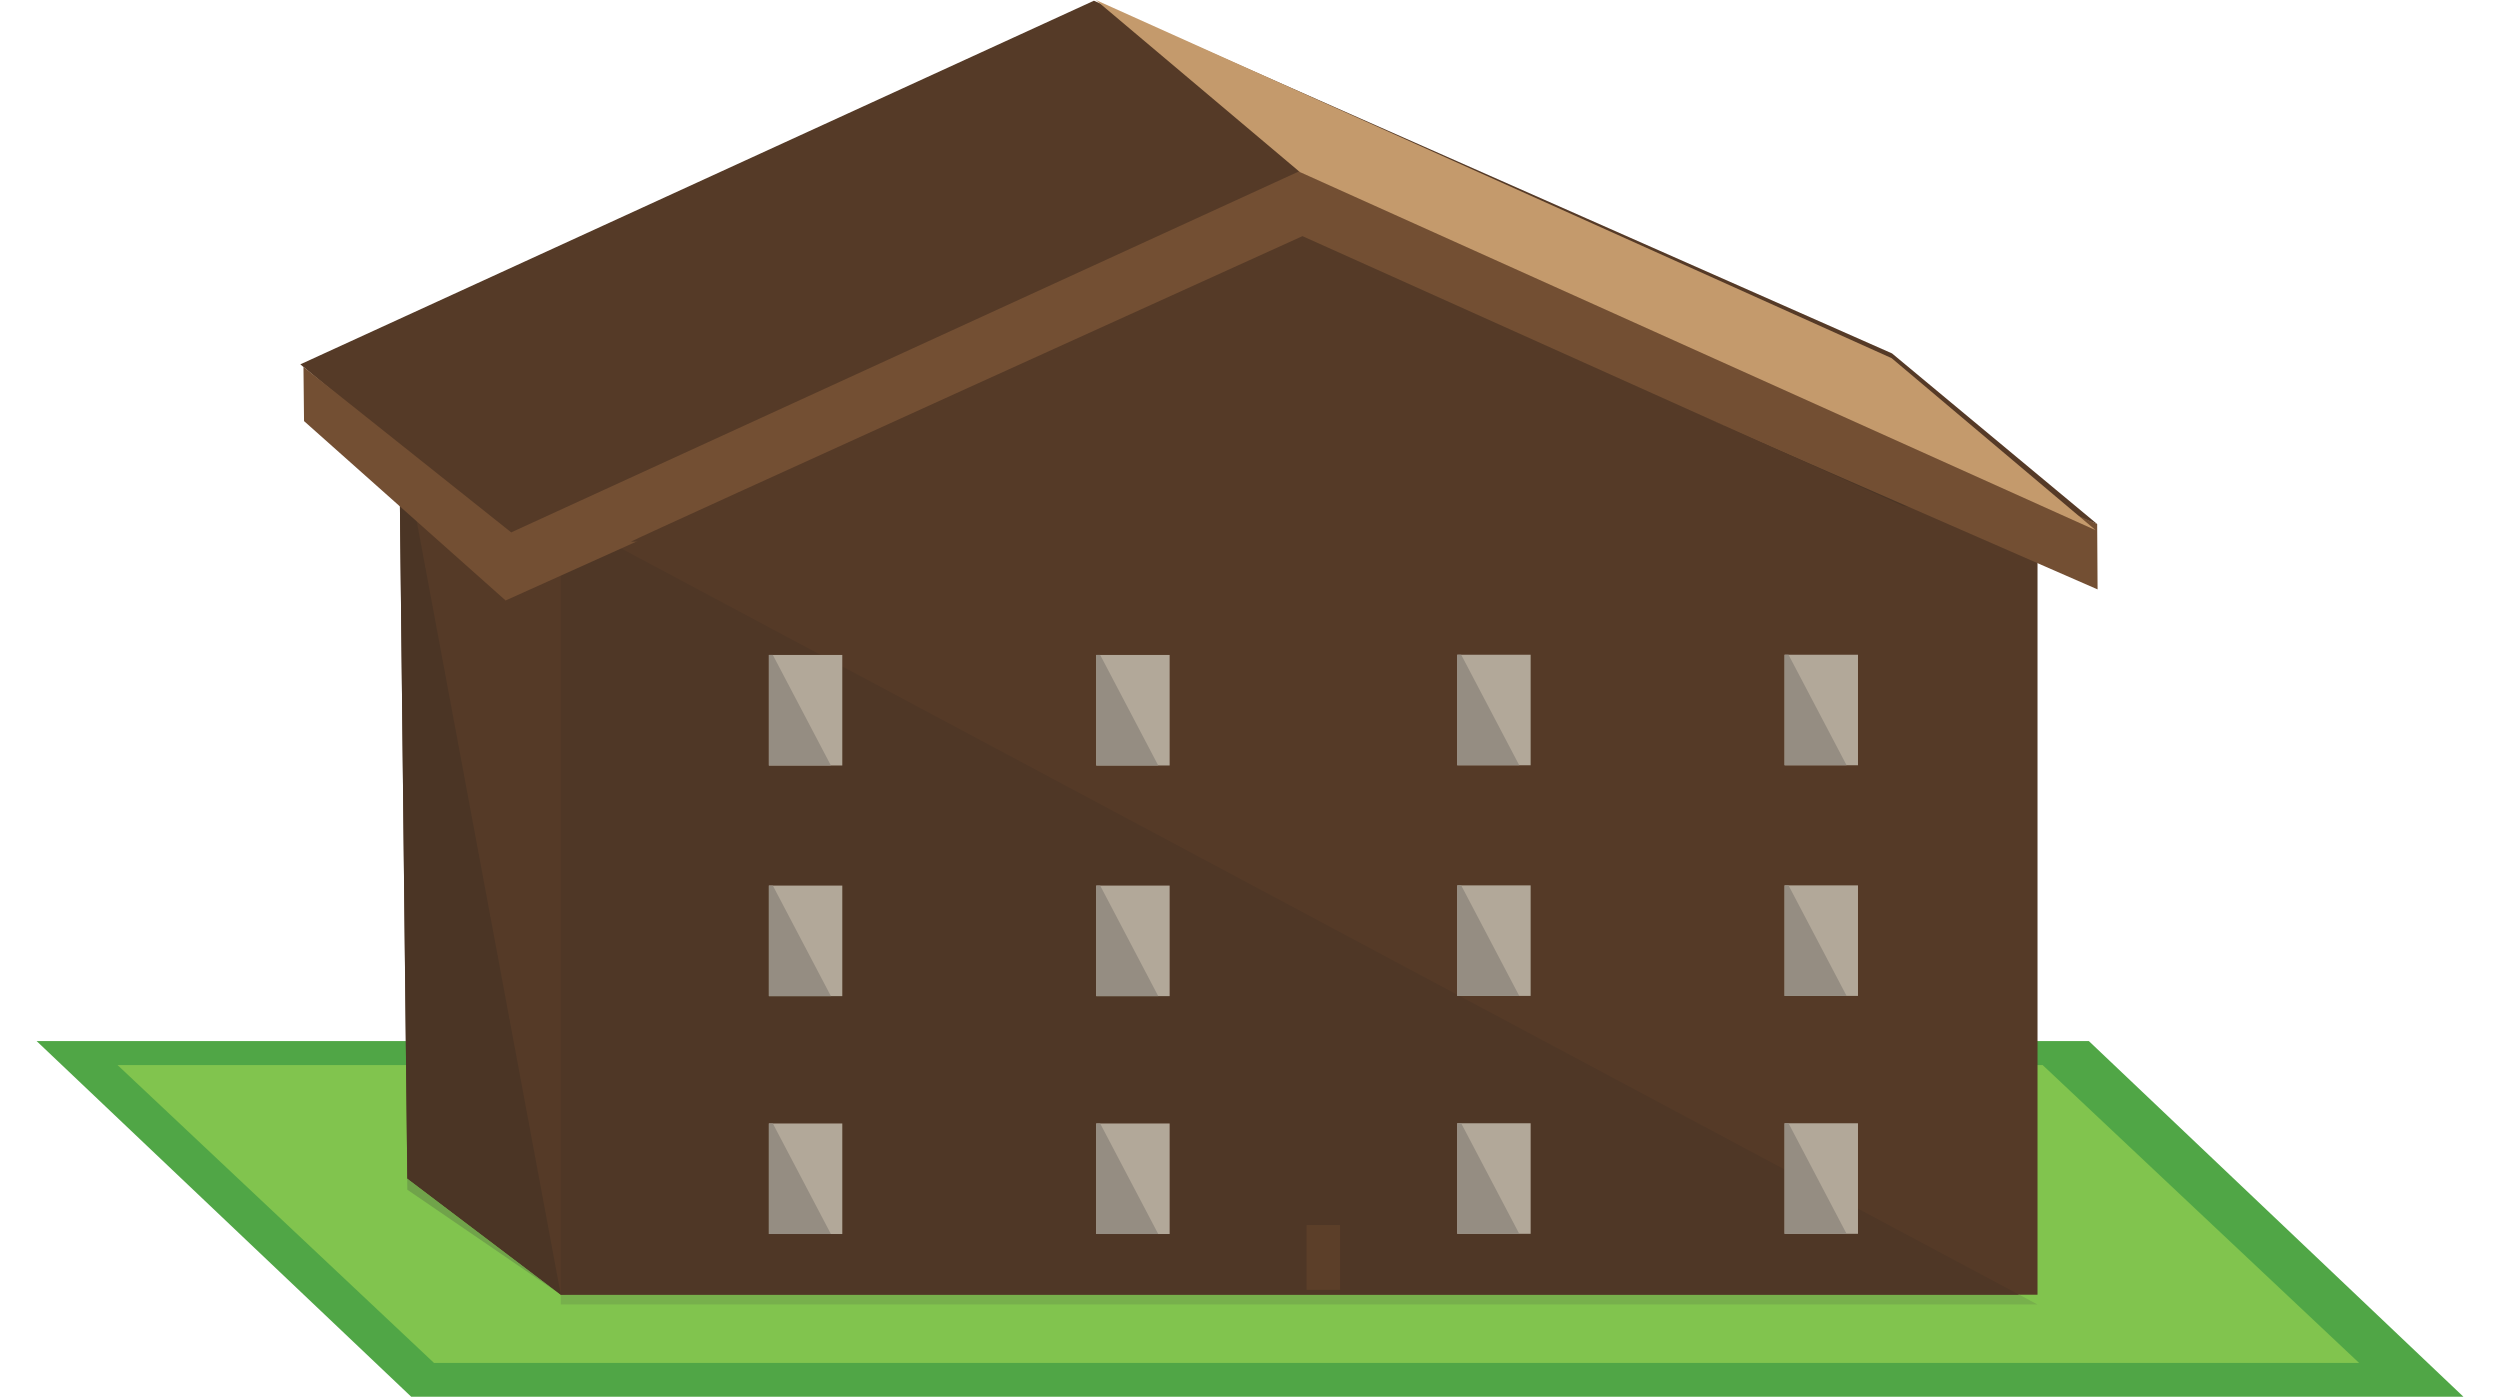 <?xml version="1.0" encoding="utf-8"?>
<!-- Generator: Adobe Illustrator 17.0.0, SVG Export Plug-In . SVG Version: 6.00 Build 0)  -->
<!DOCTYPE svg PUBLIC "-//W3C//DTD SVG 1.1//EN" "http://www.w3.org/Graphics/SVG/1.1/DTD/svg11.dtd">
<svg version="1.1" id="Layer_1" xmlns="http://www.w3.org/2000/svg" xmlns:xlink="http://www.w3.org/1999/xlink" x="0px" y="0px"
	 width="341.54px" height="190.814px" viewBox="0 0 341.54 190.814" enable-background="new 0 0 341.54 190.814"
	 xml:space="preserve">
<polyline fill="#50A646" points="56.175,190.814 4.998,142.222 285.365,142.222 336.542,190.814 56.175,190.814 "/>
<polyline fill="#81C44E" points="59.29,186.196 16.058,145.502 279.056,145.502 322.288,186.196 59.29,186.196 "/>
<polyline fill="#553A27" points="250.67,165.917 76.616,176.88 55.648,161.005 54.516,58.225 250.67,58.225 278.357,69.188 
	250.67,165.917 "/>
<polyline fill="#553A27" points="278.357,176.88 76.616,176.88 76.616,69.188 278.357,69.188 278.357,176.88 "/>
<polyline fill="#77B04C" points="275.86,176.88 76.616,176.88 76.616,178.213 278.357,178.213 275.86,176.88 "/>
<path fill="#4F3726" d="M105.582,153.486h9.488v15.101h-10.03v-15.101H105.582 M150.302,153.486h9.488v15.101h-10.03v-15.101
	H150.302 M199.622,153.457h9.489v15.1h-10.03v-15.1H199.622 M105.582,120.986h9.488v15.1h-10.03v-15.1H105.582 M150.302,120.986
	h9.488v15.1h-10.03v-15.1H150.302 M76.616,70.521v106.36H275.86l-22.029-11.76v3.436h-10.03v-8.79l-44.414-23.709h-0.307v-0.164
	l-84.01-44.846v13.53h-10.03v-15.1h0.542h6.546L76.616,70.521"/>
<polyline fill="#CBC9C9" points="250.67,58.225 48.93,58.225 54.54,60.447 54.516,58.225 250.67,58.225 278.357,69.188 
	250.67,58.225 "/>
<polyline fill="#4B3525" points="250.67,58.225 54.516,58.225 54.961,60.613 76.616,69.188 278.357,69.188 250.67,58.225 "/>
<polyline fill="#CBC9C9" points="54.54,60.447 55.427,142.222 55.441,142.222 54.541,60.447 54.54,60.447 "/>
<polyline fill="#4B8F42" points="55.441,142.222 55.427,142.222 55.463,145.502 55.477,145.502 55.441,142.222 "/>
<polyline fill="#70A34A" points="55.477,145.502 55.463,145.502 55.648,162.537 76.616,176.88 55.648,161.005 55.477,145.502 "/>
<polyline fill="#4B3525" points="54.541,60.447 55.441,142.222 55.477,145.502 55.648,161.005 76.616,176.88 54.961,60.613 
	54.541,60.447 "/>
<polyline fill="#A9A6A6" points="54.516,58.225 54.54,60.447 54.541,60.447 54.516,58.225 "/>
<polyline fill="#433023" points="54.516,58.225 54.516,58.225 54.541,60.447 54.961,60.613 54.516,58.225 "/>
<polyline fill="#B2A899" points="159.791,168.586 149.761,168.586 149.761,153.486 159.791,153.486 159.791,168.586 "/>
<polyline fill="#958D82" points="150.302,153.486 149.761,153.486 149.761,168.586 158.235,168.586 150.302,153.486 "/>
<polyline fill="#B2A899" points="115.07,168.586 105.04,168.586 105.04,153.486 115.07,153.486 115.07,168.586 "/>
<polyline fill="#958D82" points="105.582,153.486 105.04,153.486 105.04,168.586 113.515,168.586 105.582,153.486 "/>
<polyline fill="#B2A899" points="253.831,168.557 243.801,168.557 243.801,153.457 253.831,153.457 253.831,168.557 "/>
<polyline fill="#958D82" points="244.342,153.457 243.801,153.457 243.801,168.557 252.275,168.557 244.342,153.457 "/>
<polyline fill="#B2A899" points="209.11,168.557 199.08,168.557 199.08,153.457 209.11,153.457 209.11,168.557 "/>
<polyline fill="#958D82" points="199.622,153.457 199.08,153.457 199.08,168.557 207.555,168.557 199.622,153.457 "/>
<polyline fill="#B2A899" points="159.791,136.087 149.761,136.087 149.761,120.986 159.791,120.986 159.791,136.087 "/>
<polyline fill="#958D82" points="150.302,120.986 149.761,120.986 149.761,136.087 158.235,136.087 150.302,120.986 "/>
<polyline fill="#B2A899" points="115.07,136.087 105.04,136.087 105.04,120.986 115.07,120.986 115.07,136.087 "/>
<polyline fill="#958D82" points="105.582,120.986 105.04,120.986 105.04,136.087 113.515,136.087 105.582,120.986 "/>
<polyline fill="#B2A899" points="253.831,136.058 243.801,136.058 243.801,120.957 253.831,120.957 253.831,136.058 "/>
<polyline fill="#958D82" points="244.342,120.957 243.801,120.957 243.801,136.058 252.275,136.058 244.342,120.957 "/>
<polyline fill="#B2A899" points="209.11,136.058 199.08,136.058 199.08,120.957 209.11,120.957 209.11,136.058 "/>
<polyline fill="#958D82" points="199.622,120.957 199.08,120.957 199.08,136.058 207.555,136.058 199.622,120.957 "/>
<polyline fill="#B2A899" points="159.791,104.578 149.761,104.578 149.761,89.477 159.791,89.477 159.791,104.578 "/>
<polyline fill="#958D82" points="150.302,89.477 149.761,89.477 149.761,104.578 158.235,104.578 150.302,89.477 "/>
<polyline fill="#B2A899" points="115.07,104.578 105.04,104.578 105.04,89.477 115.07,89.477 115.07,104.578 "/>
<polyline fill="#958D82" points="105.582,89.477 105.04,89.477 105.04,104.578 113.515,104.578 105.582,89.477 "/>
<polyline fill="#B2A899" points="253.831,104.548 243.801,104.548 243.801,89.448 253.831,89.448 253.831,104.548 "/>
<polyline fill="#958D82" points="244.342,89.448 243.801,89.448 243.801,104.548 252.275,104.548 244.342,89.448 "/>
<polyline fill="#B2A899" points="209.11,104.548 199.08,104.548 199.08,89.448 209.11,89.448 209.11,104.548 "/>
<polyline fill="#958D82" points="199.622,89.448 199.08,89.448 199.08,104.548 207.555,104.548 199.622,89.448 "/>
<rect x="178.498" y="167.369" fill="#5C3F29" width="4.575" height="8.843"/>
<polygon fill="#553A27" points="69.057,73.089 41.03,49.775 149.448,0.097 258.48,48.281 286.507,71.595 177.516,29.887 "/>
<polygon fill="#734F33" points="69.057,73.089 69.113,82.016 177.891,33.051 286.563,80.522 286.507,71.595 177.475,23.41 "/>
<polygon fill="#C49A6C" points="177.583,23.506 149.703,0 258.43,48.932 286.31,72.438 "/>
<polygon fill="#734F33" points="41.536,57.528 41.458,50.131 69.838,72.731 69.113,82.069 "/>
<path fill="#553A27" d="M86.198,73.995c0.636-0.444,91.741-41.735,91.741-41.735l97.323,43.72L86.198,73.995z"/>
</svg>
